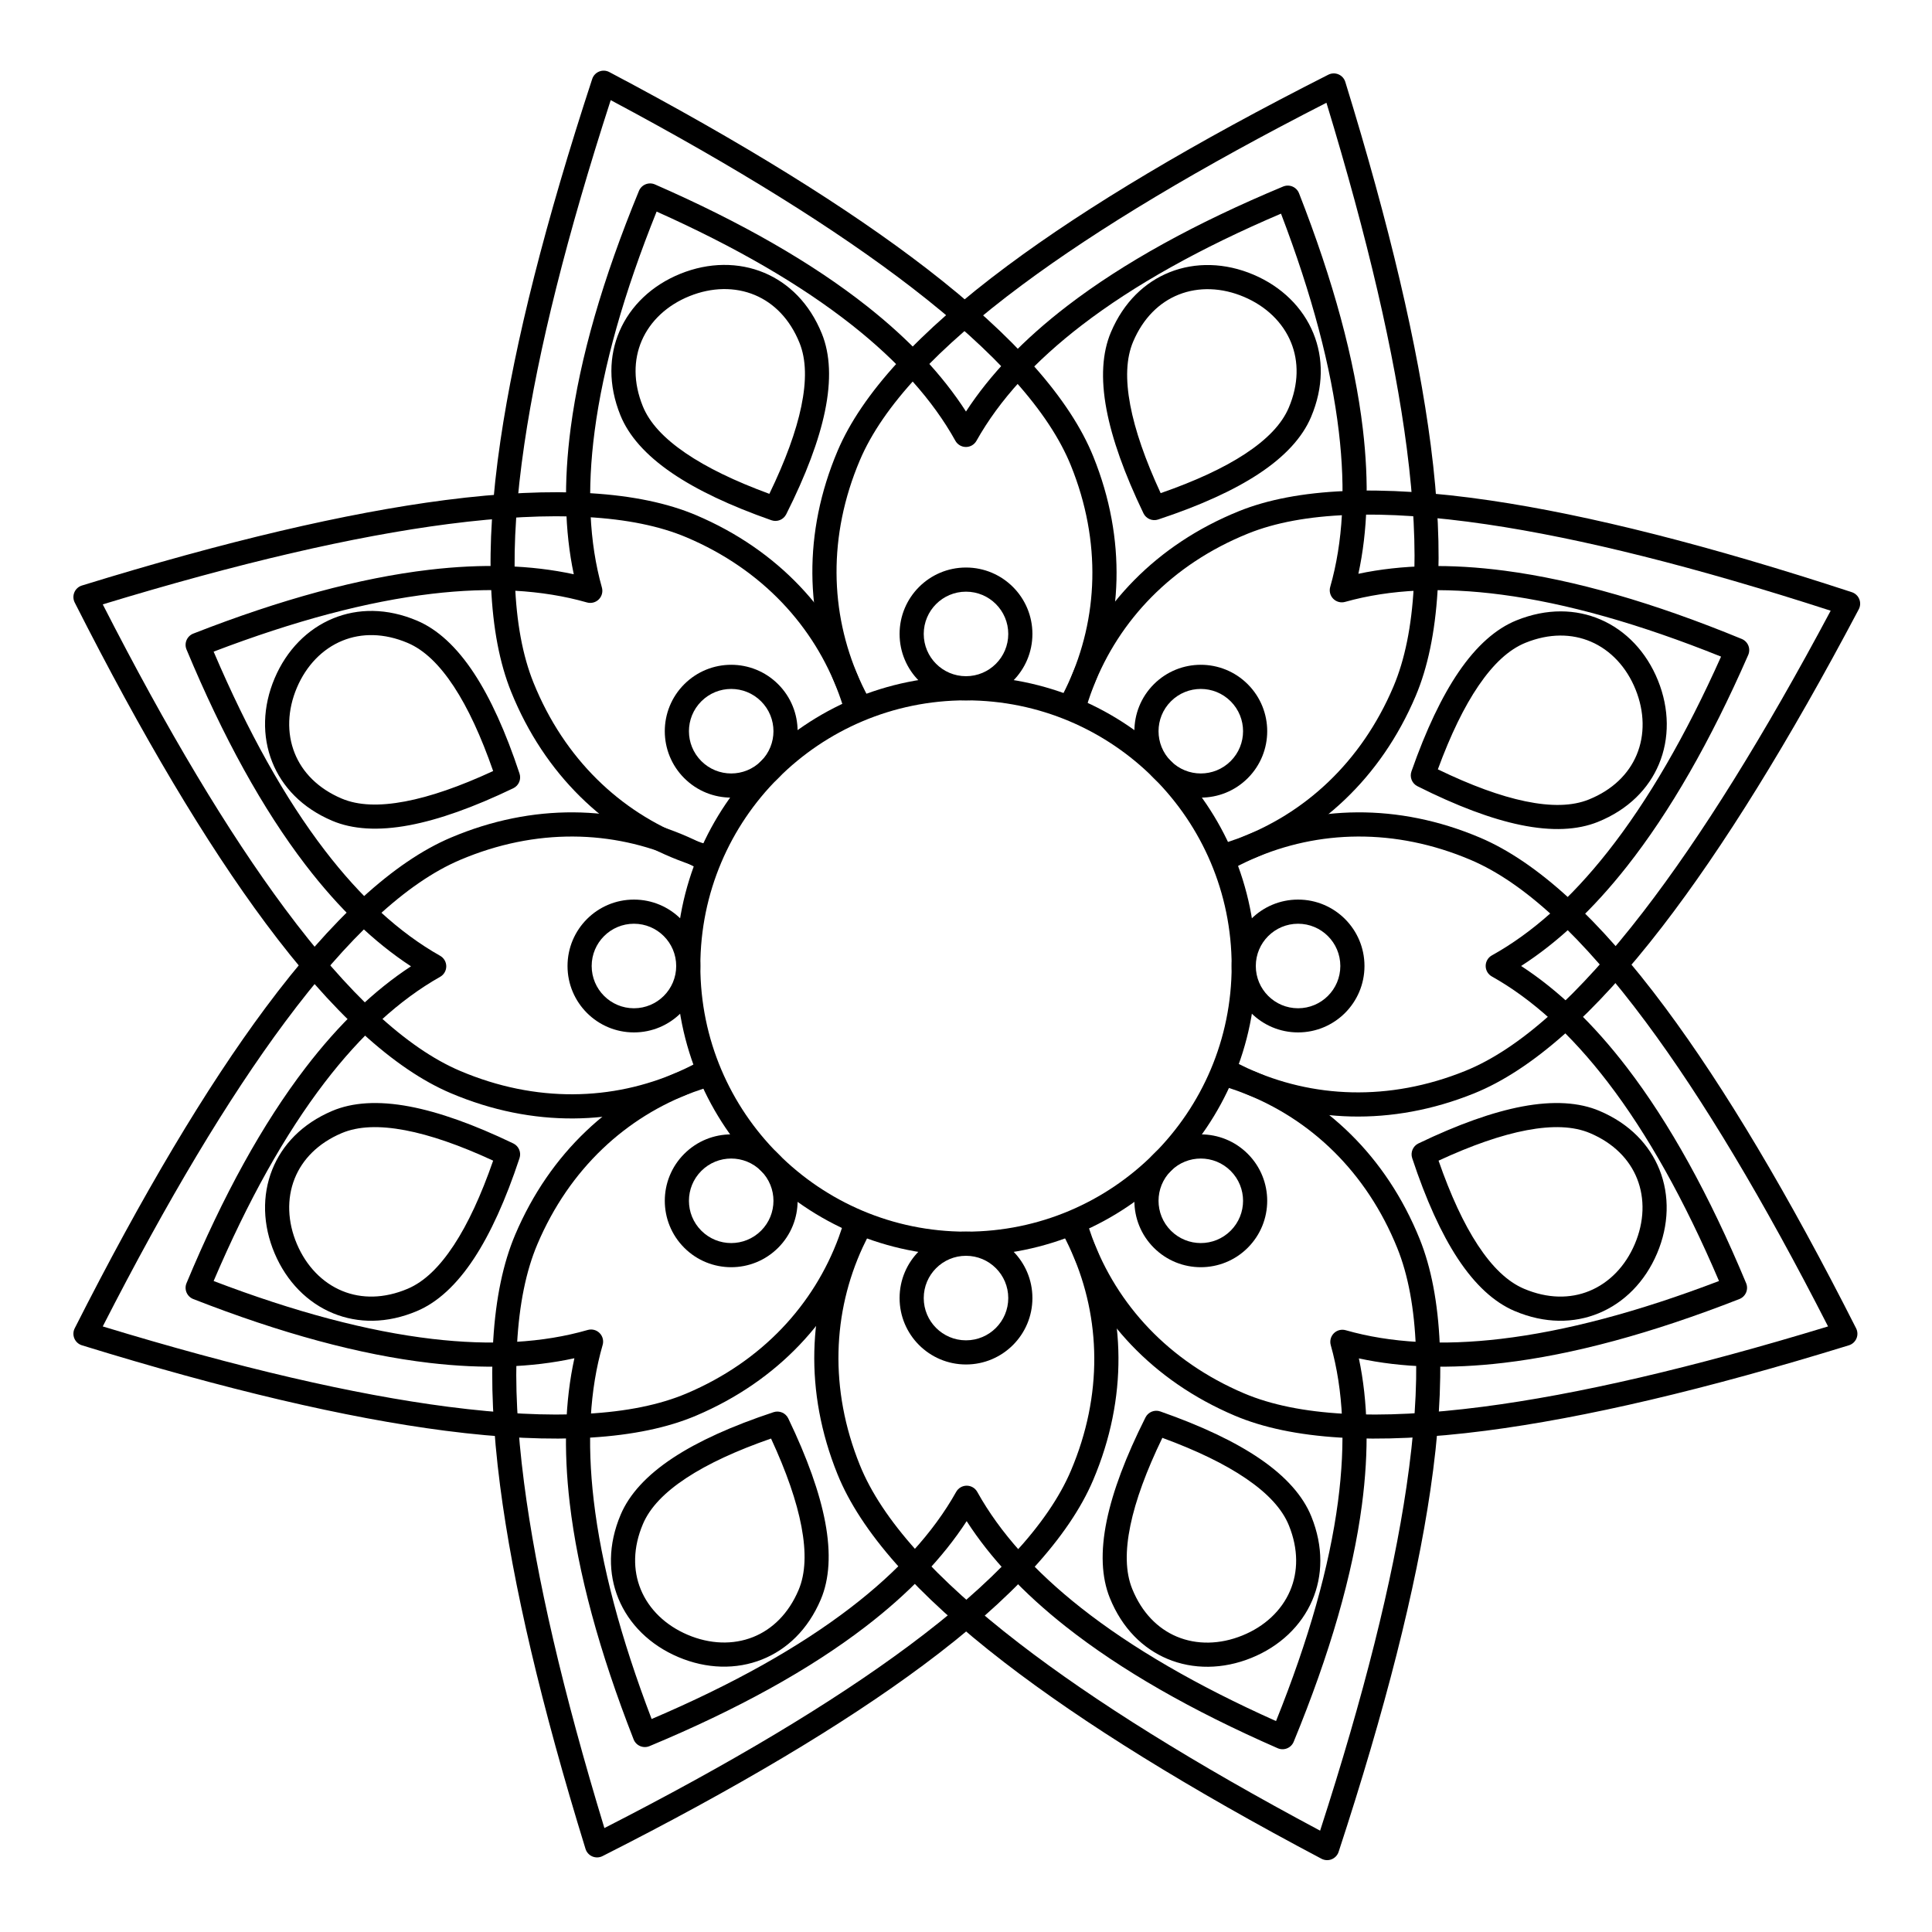 <svg xmlns="http://www.w3.org/2000/svg" width="160" height="160" viewBox="0 0 160 160" id="mandala"><g fill="none" fill-rule="evenodd" transform="translate(-880 -159)"><g fill="#000" transform="translate(880 159)"><path d="M47.518,47.558 C46.759,43.978 46.671,39.935 47.264,35.43 C48.024,29.661 49.905,23.12 52.915,15.809 C53.017,15.561 53.215,15.364 53.465,15.263 C53.714,15.162 53.994,15.166 54.24,15.274 C61.402,18.406 67.248,21.765 71.78,25.341 C75.303,28.12 78.04,31.036 79.999,34.081 C81.994,31.013 84.79,28.092 88.395,25.326 C93.012,21.784 98.967,18.488 106.264,15.447 C106.513,15.344 106.792,15.345 107.04,15.45 C107.287,15.555 107.482,15.756 107.58,16.006 C110.43,23.285 112.188,29.793 112.865,35.527 C113.391,39.983 113.264,43.98 112.496,47.518 C116.076,46.76 120.119,46.671 124.624,47.265 C130.393,48.025 136.934,49.905 144.244,52.915 C144.493,53.018 144.69,53.216 144.791,53.465 C144.891,53.715 144.887,53.994 144.78,54.241 C141.647,61.403 138.289,67.248 134.713,71.781 C131.934,75.304 129.018,78.04 125.973,79.999 C129.041,81.994 131.962,84.79 134.728,88.396 C138.269,93.012 141.565,98.967 144.606,106.265 C144.71,106.513 144.709,106.793 144.604,107.04 C144.499,107.288 144.298,107.483 144.048,107.581 C136.768,110.43 130.261,112.189 124.527,112.865 C120.071,113.391 116.074,113.264 112.536,112.496 C113.294,116.077 113.382,120.119 112.789,124.625 C112.028,130.393 110.148,136.934 107.138,144.245 C107.036,144.493 106.838,144.69 106.588,144.791 C106.339,144.892 106.059,144.888 105.813,144.78 C98.651,141.648 92.806,138.29 88.273,134.714 C84.75,131.935 82.014,129.019 80.055,125.974 C78.059,129.042 75.263,131.963 71.658,134.729 C67.041,138.27 61.086,141.566 53.789,144.607 C53.54,144.71 53.261,144.709 53.013,144.604 C52.766,144.499 52.571,144.299 52.473,144.048 C49.616,136.751 47.856,130.229 47.183,124.486 C46.661,120.024 46.793,116.023 47.569,112.484 C44.029,113.26 40.029,113.393 35.567,112.87 C29.824,112.197 23.302,110.437 16.005,107.581 C15.755,107.483 15.555,107.288 15.449,107.04 C15.344,106.793 15.343,106.513 15.447,106.265 C18.481,98.984 21.768,93.04 25.3,88.428 C28.061,84.824 30.976,82.026 34.037,80.026 C30.976,78.027 28.061,75.23 25.3,71.626 C21.768,67.014 18.481,61.07 15.447,53.789 C15.343,53.541 15.344,53.261 15.449,53.014 C15.555,52.766 15.755,52.571 16.005,52.473 C23.285,49.624 29.793,47.865 35.526,47.189 C39.983,46.663 43.98,46.79 47.518,47.558 Z M54.378,17.522 C51.668,24.264 49.955,30.32 49.247,35.691 C48.601,40.596 48.794,44.919 49.847,48.659 C49.945,49.008 49.846,49.383 49.59,49.639 C49.333,49.894 48.958,49.991 48.609,49.892 C44.907,48.834 40.624,48.601 35.761,49.175 C30.424,49.805 24.402,51.404 17.692,53.966 C20.537,60.633 23.6,66.116 26.888,70.41 C29.89,74.329 33.072,77.249 36.45,79.155 C36.764,79.333 36.958,79.666 36.958,80.026 C36.958,80.387 36.764,80.72 36.45,80.897 C33.073,82.804 29.89,85.725 26.888,89.644 C23.6,93.938 20.537,99.421 17.692,106.088 C24.419,108.656 30.454,110.257 35.8,110.884 C40.674,111.455 44.965,111.214 48.671,110.143 C49.021,110.042 49.398,110.139 49.655,110.397 C49.913,110.654 50.01,111.032 49.909,111.382 C48.839,115.088 48.599,119.379 49.17,124.253 C49.796,129.599 51.397,135.635 53.965,142.361 C60.649,139.51 66.142,136.439 70.44,133.142 C74.366,130.131 77.286,126.938 79.187,123.549 C79.364,123.233 79.699,123.037 80.061,123.038 C80.424,123.039 80.757,123.236 80.933,123.552 C82.804,126.918 85.668,130.111 89.512,133.144 C93.731,136.472 99.12,139.599 105.675,142.532 C108.385,135.79 110.098,129.734 110.806,124.363 C111.452,119.459 111.259,115.136 110.207,111.395 C110.109,111.046 110.208,110.672 110.464,110.416 C110.721,110.16 111.096,110.063 111.445,110.163 C115.147,111.22 119.43,111.453 124.293,110.879 C129.629,110.249 135.651,108.65 142.361,106.088 C139.509,99.405 136.439,93.911 133.141,89.613 C130.13,85.688 126.937,82.768 123.548,80.867 C123.232,80.69 123.036,80.355 123.037,79.993 C123.038,79.63 123.234,79.297 123.551,79.121 C126.917,77.251 130.11,74.386 133.143,70.542 C136.471,66.323 139.598,60.934 142.531,54.378 C135.789,51.668 129.734,49.956 124.363,49.248 C119.458,48.601 115.135,48.794 111.395,49.846 C111.046,49.944 110.671,49.846 110.415,49.589 C110.159,49.333 110.063,48.958 110.162,48.609 C111.22,44.907 111.452,40.624 110.878,35.761 C110.249,30.425 108.649,24.402 106.088,17.693 C99.404,20.544 93.911,23.615 89.613,26.913 C85.688,29.924 82.767,33.117 80.866,36.506 C80.689,36.822 80.355,37.018 79.992,37.017 C79.63,37.016 79.296,36.819 79.12,36.503 C77.25,33.137 74.386,29.944 70.542,26.911 C66.323,23.583 60.933,20.455 54.378,17.522 Z"></path><path d="M80,56 C93.255,56 104,66.745 104,80 C104,93.255 93.255,104 80,104 C66.745,104 56,93.255 56,80 C56,66.745 66.745,56 80,56 Z M80,58 C67.85,58 58,67.85 58,80 C58,92.15 67.85,102 80,102 C92.15,102 102,92.15 102,80 C102,67.85 92.15,58 80,58 Z"></path><path d="M110.005,6.187 C110.268,6.054 110.576,6.043 110.848,6.159 C111.119,6.274 111.326,6.503 111.412,6.784 C115.07,18.638 117.427,28.666 118.488,36.867 C119.673,46.029 119.229,52.954 117.237,57.647 C114.339,64.476 109.208,69.106 103.154,71.338 C102.617,71.536 102.073,71.715 101.523,71.875 C101.285,71.243 101.02,70.625 100.729,70.022 C101.314,69.858 101.893,69.671 102.462,69.462 C108.027,67.41 112.732,63.142 115.396,56.866 C117.288,52.408 117.63,45.826 116.504,37.123 C115.489,29.276 113.269,19.739 109.85,8.51 C99.396,13.851 90.994,18.879 84.644,23.599 C77.601,28.835 73.104,33.653 71.212,38.11 C68.548,44.387 68.746,50.736 71.136,56.164 C71.464,56.909 71.833,57.636 72.241,58.343 C71.605,58.569 70.982,58.825 70.373,59.105 C69.982,58.41 69.626,57.698 69.305,56.97 C66.706,51.065 66.473,44.158 69.371,37.329 C71.363,32.636 76.036,27.506 83.451,21.994 C90.087,17.061 98.937,11.79 110.005,6.187 Z"></path><path d="M102.608,42.331 C107.335,40.422 114.267,40.098 123.407,41.444 C131.588,42.648 141.574,45.179 153.362,49.043 C153.642,49.135 153.867,49.346 153.977,49.619 C154.088,49.892 154.072,50.2 153.934,50.461 C148.139,61.429 142.714,70.186 137.666,76.735 C132.025,84.052 126.814,88.635 122.088,90.545 C115.21,93.324 108.307,92.97 102.449,90.268 C101.94,90.033 101.439,89.781 100.947,89.511 C101.225,88.901 101.476,88.278 101.7,87.641 C102.218,87.933 102.747,88.203 103.286,88.452 C108.672,90.936 115.016,91.245 121.338,88.691 C125.828,86.877 130.724,82.464 136.082,75.514 C140.912,69.248 146.086,60.934 151.609,50.576 C140.441,46.96 130.944,44.575 123.116,43.422 C114.434,42.145 107.847,42.372 103.357,44.186 C97.035,46.74 92.686,51.37 90.538,56.898 C90.248,57.644 89.998,58.406 89.788,59.182 C89.183,58.896 88.563,58.636 87.929,58.403 C88.141,57.647 88.39,56.903 88.673,56.173 C91.011,50.159 95.73,45.11 102.608,42.331 Z"></path><path d="M102.932,69.305 C108.837,66.705 115.744,66.472 122.573,69.371 C127.266,71.362 132.396,76.036 137.908,83.45 C142.841,90.086 148.112,98.937 153.715,110.005 C153.848,110.268 153.859,110.576 153.743,110.847 C153.628,111.118 153.399,111.325 153.118,111.412 C141.264,115.07 131.236,117.426 123.035,118.487 C113.873,119.673 106.948,119.229 102.255,117.237 C95.426,114.338 90.796,109.208 88.564,103.154 C88.37,102.628 88.194,102.096 88.037,101.557 C88.67,101.321 89.288,101.058 89.892,100.77 C90.053,101.341 90.235,101.906 90.441,102.462 C92.492,108.026 96.76,112.732 103.036,115.396 C107.494,117.288 114.076,117.63 122.779,116.504 C130.626,115.489 140.163,113.269 151.392,109.849 C146.051,99.396 141.023,90.993 136.303,84.643 C131.067,77.601 126.249,73.104 121.792,71.212 C115.515,68.547 109.166,68.746 103.738,71.135 C103.022,71.451 102.322,71.804 101.64,72.194 C101.412,71.559 101.156,70.937 100.874,70.329 C101.545,69.955 102.232,69.613 102.932,69.305 Z"></path><path d="M101.588,87.953 C102.314,88.16 103.028,88.4 103.729,88.673 C109.743,91.01 114.792,95.73 117.571,102.608 C119.48,107.334 119.804,114.266 118.458,123.407 C117.254,131.588 114.723,141.573 110.859,153.361 C110.767,153.641 110.556,153.866 110.283,153.977 C110.01,154.087 109.702,154.071 109.441,153.934 C98.473,148.138 89.716,142.714 83.167,137.665 C75.85,132.025 71.267,126.814 69.357,122.087 C66.578,115.209 66.932,108.307 69.634,102.448 C69.874,101.927 70.133,101.415 70.41,100.911 C71.018,101.191 71.641,101.445 72.276,101.671 C71.979,102.198 71.704,102.737 71.45,103.286 C68.966,108.671 68.657,115.016 71.212,121.338 C73.025,125.827 77.438,130.724 84.388,136.081 C90.654,140.912 98.968,146.086 109.326,151.608 C112.942,140.44 115.327,130.943 116.48,123.115 C117.757,114.434 117.53,107.846 115.716,103.357 C113.162,97.035 108.532,92.686 103.004,90.537 C102.286,90.258 101.552,90.016 100.807,89.811 C101.044,89.313 101.262,88.805 101.462,88.287 Z"></path><path d="M59.218,89.867 L59.19,89.875 C58.598,90.04 58.015,90.228 57.44,90.44 C51.876,92.492 47.17,96.759 44.506,103.036 C42.614,107.493 42.272,114.075 43.398,122.778 C44.413,130.625 46.633,140.162 50.053,151.392 C60.506,146.051 68.909,141.023 75.259,136.302 C82.301,131.067 86.798,126.248 88.69,121.791 C91.355,115.514 91.156,109.165 88.766,103.737 C88.456,103.032 88.109,102.342 87.726,101.67 C88.361,101.444 88.984,101.19 89.593,100.91 C89.959,101.569 90.294,102.244 90.597,102.931 C93.197,108.837 93.43,115.744 90.531,122.573 C88.54,127.265 83.866,132.395 76.452,137.907 C69.816,142.841 60.965,148.112 49.897,153.715 C49.634,153.848 49.326,153.858 49.055,153.743 C48.784,153.628 48.577,153.399 48.49,153.117 C44.832,141.264 42.476,131.236 41.415,123.035 C40.229,113.872 40.673,106.947 42.665,102.254 C45.564,95.426 50.694,90.796 56.748,88.564 C57.303,88.359 57.865,88.175 58.434,88.011 C58.669,88.644 58.931,89.263 59.218,89.867 Z"></path><path d="M37.33,69.371 C44.158,66.472 51.065,66.705 56.971,69.305 C57.698,69.625 58.411,69.982 59.106,70.373 C58.825,70.982 58.57,71.605 58.342,72.24 C57.636,71.832 56.909,71.463 56.165,71.135 C50.737,68.746 44.388,68.547 38.111,71.212 C33.654,73.104 28.835,77.601 23.6,84.643 C18.879,90.993 13.851,99.396 8.51,109.849 C19.74,113.269 29.277,115.489 37.124,116.504 C45.827,117.63 52.409,117.288 56.866,115.396 C63.143,112.732 67.41,108.026 69.462,102.462 C69.672,101.893 69.859,101.314 70.022,100.728 C70.625,101.019 71.242,101.285 71.873,101.523 C71.715,102.074 71.536,102.617 71.338,103.154 C69.106,109.208 64.476,114.338 57.648,117.237 C52.955,119.229 46.03,119.673 36.867,118.487 C28.666,117.426 18.638,115.07 6.785,111.412 C6.503,111.325 6.274,111.118 6.159,110.847 C6.044,110.576 6.054,110.268 6.187,110.005 C11.79,98.937 17.061,90.086 21.995,83.45 C27.507,76.036 32.637,71.362 37.33,69.371 Z"></path><path d="M36.867,41.414 C46.03,40.229 52.955,40.673 57.648,42.665 C64.476,45.563 69.106,50.694 71.338,56.748 C71.547,57.313 71.734,57.887 71.901,58.467 C71.268,58.705 70.65,58.969 70.046,59.26 C69.877,58.644 69.682,58.037 69.462,57.44 C67.41,51.875 63.143,47.17 56.866,44.506 C52.409,42.614 45.827,42.272 37.124,43.398 C29.277,44.413 19.74,46.633 8.51,50.052 C13.851,60.506 18.879,68.908 23.6,75.258 C28.835,82.301 33.654,86.798 38.111,88.69 C44.388,91.354 50.737,91.156 56.165,88.766 C56.899,88.443 57.616,88.08 58.313,87.679 C58.538,88.315 58.791,88.939 59.069,89.548 C58.386,89.932 57.686,90.282 56.971,90.597 C51.065,93.196 44.158,93.429 37.33,90.531 C32.637,88.539 27.507,83.866 21.995,76.451 C17.061,69.815 11.79,60.965 6.187,49.897 C6.054,49.634 6.044,49.326 6.159,49.054 C6.274,48.783 6.503,48.576 6.785,48.49 C18.638,44.832 28.666,42.475 36.867,41.414 Z"></path><path d="M49.619,5.925 C49.892,5.814 50.2,5.83 50.461,5.968 C61.429,11.763 70.186,17.188 76.736,22.236 C84.053,27.877 88.636,33.088 90.545,37.814 C93.324,44.692 92.971,51.595 90.268,57.454 C90.021,57.99 89.754,58.516 89.469,59.034 C88.858,58.757 88.233,58.507 87.595,58.284 C87.905,57.739 88.191,57.183 88.452,56.616 C90.936,51.23 91.245,44.886 88.691,38.564 C86.877,34.074 82.465,29.178 75.515,23.82 C69.248,18.99 60.935,13.816 50.576,8.293 C46.961,19.461 44.575,28.958 43.423,36.786 C42.145,45.468 42.372,52.055 44.186,56.545 C46.741,62.867 51.37,67.216 56.898,69.364 C57.657,69.659 58.433,69.913 59.222,70.125 C58.934,70.73 58.671,71.349 58.436,71.982 C57.668,71.768 56.914,71.516 56.174,71.229 C50.16,68.891 45.111,64.172 42.332,57.294 C40.422,52.567 40.099,45.635 41.444,36.495 C42.648,28.314 45.18,18.328 49.044,6.54 C49.135,6.26 49.346,6.035 49.619,5.925 Z"></path></g><g fill="#000" transform="translate(160 159)"><g transform="translate(741.228 21.227)"><path d="M73.468 21.281C73.686 21.734 74.207 21.954 74.684 21.797 78.154 20.649 80.92 19.389 82.988 18.03 85.195 16.579 86.631 14.994 87.343 13.318 88.407 10.81 88.37 8.404 87.54 6.374 86.67 4.241 84.916 2.51 82.575 1.517 80.234.523 77.77.464 75.632 1.319 73.595 2.133 71.838 3.776 70.774 6.285 70.062 7.961 69.919 10.095 70.409 12.691 70.868 15.122 71.884 17.987 73.468 21.281zM74.893 19.613C77.776 18.61 80.109 17.529 81.89 16.359 83.699 15.169 84.919 13.91 85.502 12.536 86.331 10.583 86.335 8.711 85.689 7.13 85.009 5.465 83.621 4.133 81.793 3.358 79.966 2.582 78.044 2.508 76.374 3.176 74.788 3.81 73.444 5.113 72.615 7.066 72.032 8.44 71.973 10.192 72.374 12.32 72.77 14.413 73.612 16.843 74.893 19.613zM95.662 42.659C95.496 43.133 95.708 43.657 96.157 43.883 99.422 45.525 102.269 46.59 104.692 47.091 107.279 47.626 109.415 47.521 111.104 46.839 113.63 45.818 115.304 44.09 116.154 42.068 117.046 39.945 117.03 37.48 116.077 35.123 115.124 32.764 113.424 30.981 111.307 30.073 109.291 29.208 106.887 29.129 104.361 30.149 102.672 30.831 101.062 32.239 99.573 34.421 98.178 36.465 96.871 39.209 95.662 42.659zM97.849 42.487C100.596 43.816 103.011 44.701 105.097 45.133 107.218 45.571 108.971 45.543 110.354 44.984 112.322 44.189 113.648 42.868 114.31 41.293 115.006 39.636 114.966 37.712 114.222 35.872 113.479 34.031 112.172 32.62 110.519 31.911 108.949 31.238 107.077 31.209 105.11 32.004 103.726 32.563 102.446 33.76 101.225 35.549 100.024 37.308 98.902 39.622 97.849 42.487zM96.239 73.468C95.786 73.686 95.566 74.207 95.723 74.684 96.871 78.154 98.131 80.92 99.49 82.988 100.941 85.195 102.526 86.631 104.202 87.343 106.71 88.407 109.116 88.37 111.146 87.54 113.279 86.67 115.01 84.916 116.003 82.575 116.997 80.234 117.056 77.77 116.201 75.632 115.387 73.595 113.744 71.838 111.235 70.774 109.559 70.062 107.425 69.919 104.829 70.409 102.398 70.868 99.533 71.884 96.239 73.468zM97.907 74.893C98.91 77.776 99.991 80.109 101.161 81.89 102.351 83.699 103.61 84.919 104.984 85.502 106.937 86.331 108.809 86.335 110.39 85.689 112.055 85.009 113.387 83.621 114.162 81.793 114.938 79.966 115.012 78.044 114.344 76.374 113.71 74.788 112.407 73.444 110.454 72.615 109.08 72.032 107.328 71.973 105.2 72.374 103.107 72.77 100.677 73.612 97.907 74.893zM74.861 95.662C74.387 95.496 73.863 95.708 73.637 96.157 71.995 99.422 70.93 102.269 70.429 104.692 69.894 107.279 69.999 109.415 70.681 111.104 71.702 113.63 73.43 115.304 75.452 116.154 77.575 117.046 80.04 117.03 82.397 116.077 84.755 115.124 86.539 113.424 87.447 111.307 88.312 109.291 88.391 106.887 87.371 104.361 86.689 102.672 85.281 101.062 83.099 99.573 81.055 98.178 78.311 96.871 74.861 95.662zM75.033 97.849C73.704 100.596 72.819 103.011 72.387 105.097 71.949 107.218 71.977 108.971 72.536 110.355 73.331 112.322 74.652 113.648 76.227 114.31 77.884 115.006 79.808 114.966 81.648 114.222 83.489 113.479 84.9 112.172 85.609 110.519 86.282 108.949 86.311 107.077 85.516 105.11 84.957 103.726 83.76 102.446 81.971 101.225 80.212 100.024 77.898 98.902 75.033 97.849zM44.052 96.239C43.834 95.786 43.313 95.566 42.836 95.723 39.366 96.871 36.6 98.131 34.532 99.49 32.325 100.941 30.889 102.526 30.177 104.202 29.113 106.71 29.15 109.116 29.98 111.147 30.85 113.279 32.604 115.01 34.945 116.003 37.286 116.997 39.749 117.056 41.888 116.201 43.925 115.387 45.682 113.744 46.746 111.236 47.458 109.559 47.601 107.425 47.111 104.829 46.652 102.398 45.636 99.533 44.052 96.239zM42.627 97.907C39.744 98.909 37.411 99.992 35.63 101.161 33.821 102.35 32.601 103.61 32.018 104.984 31.189 106.937 31.185 108.809 31.831 110.391 32.511 112.055 33.899 113.387 35.727 114.162 37.554 114.938 39.476 115.012 41.146 114.344 42.732 113.71 44.076 112.407 44.905 110.454 45.488 109.08 45.547 107.328 45.145 105.2 44.75 103.107 43.908 100.677 42.627 97.907zM21.797 74.684C21.954 74.207 21.734 73.686 21.281 73.468 17.987 71.884 15.122 70.868 12.691 70.409 10.095 69.919 7.961 70.062 6.285 70.774 3.776 71.838 2.133 73.595 1.319 75.632.464 77.77.523 80.234 1.517 82.575 2.51 84.916 4.241 86.67 6.373 87.54 8.404 88.37 10.81 88.407 13.318 87.343 14.994 86.631 16.579 85.195 18.03 82.988 19.389 80.92 20.649 78.154 21.797 74.684zM19.613 74.893C16.843 73.612 14.413 72.77 12.32 72.374 10.192 71.973 8.44 72.032 7.066 72.615 5.113 73.444 3.81 74.788 3.176 76.374 2.508 78.044 2.582 79.966 3.358 81.793 4.133 83.621 5.465 85.009 7.13 85.689 8.711 86.335 10.583 86.331 12.536 85.502 13.91 84.919 15.169 83.699 16.359 81.89 17.529 80.109 18.61 77.776 19.613 74.893zM21.281 44.052C21.734 43.834 21.954 43.313 21.797 42.836 20.649 39.366 19.389 36.6 18.03 34.532 16.579 32.325 14.994 30.889 13.318 30.177 10.81 29.113 8.404 29.15 6.373 29.98 4.241 30.85 2.51 32.604 1.517 34.945.523 37.286.464 39.75 1.319 41.888 2.133 43.925 3.776 45.682 6.285 46.746 7.961 47.458 10.095 47.601 12.691 47.111 15.122 46.652 17.987 45.636 21.281 44.052zM19.613 42.627C18.61 39.744 17.529 37.411 16.359 35.63 15.169 33.821 13.91 32.601 12.536 32.018 10.583 31.189 8.711 31.185 7.13 31.831 5.465 32.511 4.133 33.899 3.358 35.727 2.582 37.554 2.508 39.476 3.176 41.146 3.81 42.732 5.113 44.076 7.066 44.905 8.44 45.488 10.192 45.547 12.32 45.145 14.413 44.75 16.843 43.908 19.613 42.627zM42.659 21.858C43.133 22.024 43.657 21.812 43.883 21.363 45.525 18.098 46.59 15.251 47.091 12.828 47.626 10.241 47.521 8.105 46.839 6.416 45.818 3.89 44.09 2.216 42.068 1.366 39.945.474 37.48.49 35.123 1.443 32.764 2.396 30.981 4.096 30.073 6.213 29.208 8.229 29.129 10.633 30.149 13.159 30.831 14.848 32.239 16.458 34.421 17.947 36.465 19.342 39.209 20.649 42.659 21.858zM42.487 19.671C43.816 16.924 44.701 14.509 45.133 12.423 45.571 10.302 45.543 8.549 44.984 7.166 44.189 5.198 42.868 3.872 41.293 3.21 39.636 2.514 37.712 2.554 35.872 3.298 34.031 4.041 32.62 5.348 31.911 7.001 31.238 8.571 31.209 10.443 32.004 12.41 32.563 13.794 33.76 15.074 35.549 16.295 37.308 17.496 39.622 18.618 42.487 19.671z"></path></g><g fill-rule="nonzero" transform="translate(720)"><path d="M80,47 C76.962,47 74.5,49.462 74.5,52.5 C74.5,55.538 76.962,58 80,58 C83.038,58 85.5,55.538 85.5,52.5 C85.5,49.462 83.038,47 80,47 Z M80,49 C81.933,49 83.5,50.567 83.5,52.5 C83.5,54.433 81.933,56 80,56 C78.067,56 76.5,54.433 76.5,52.5 C76.5,50.567 78.067,49 80,49 Z"></path><path d="M99.445,55.055 C96.408,55.055 93.945,57.517 93.945,60.555 C93.945,63.592 96.408,66.055 99.445,66.055 C102.483,66.055 104.945,63.592 104.945,60.555 C104.945,57.517 102.483,55.055 99.445,55.055 Z M99.445,57.055 C101.378,57.055 102.945,58.622 102.945,60.555 C102.945,62.488 101.378,64.055 99.445,64.055 C97.512,64.055 95.945,62.488 95.945,60.555 C95.945,58.622 97.512,57.055 99.445,57.055 Z" transform="rotate(45 99.445 60.555)"></path><path d="M107.5,74.5 C104.462,74.5 102,76.962 102,80 C102,83.038 104.462,85.5 107.5,85.5 C110.538,85.5 113,83.038 113,80 C113,76.962 110.538,74.5 107.5,74.5 Z M107.5,76.5 C109.433,76.5 111,78.067 111,80 C111,81.933 109.433,83.5 107.5,83.5 C105.567,83.5 104,81.933 104,80 C104,78.067 105.567,76.5 107.5,76.5 Z" transform="rotate(90 107.5 80)"></path><path d="M99.445,93.945 C96.408,93.945 93.945,96.408 93.945,99.445 C93.945,102.483 96.408,104.945 99.445,104.945 C102.483,104.945 104.945,102.483 104.945,99.445 C104.945,96.408 102.483,93.945 99.445,93.945 Z M99.445,95.945 C101.378,95.945 102.945,97.512 102.945,99.445 C102.945,101.378 101.378,102.945 99.445,102.945 C97.512,102.945 95.945,101.378 95.945,99.445 C95.945,97.512 97.512,95.945 99.445,95.945 Z" transform="rotate(135 99.445 99.445)"></path><path d="M80,102 C76.962,102 74.5,104.462 74.5,107.5 C74.5,110.538 76.962,113 80,113 C83.038,113 85.5,110.538 85.5,107.5 C85.5,104.462 83.038,102 80,102 Z M80,104 C81.933,104 83.5,105.567 83.5,107.5 C83.5,109.433 81.933,111 80,111 C78.067,111 76.5,109.433 76.5,107.5 C76.5,105.567 78.067,104 80,104 Z" transform="rotate(180 80 107.5)"></path><path d="M60.555,93.945 C57.517,93.945 55.055,96.408 55.055,99.445 C55.055,102.483 57.517,104.945 60.555,104.945 C63.592,104.945 66.055,102.483 66.055,99.445 C66.055,96.408 63.592,93.945 60.555,93.945 Z M60.555,95.945 C62.488,95.945 64.055,97.512 64.055,99.445 C64.055,101.378 62.488,102.945 60.555,102.945 C58.622,102.945 57.055,101.378 57.055,99.445 C57.055,97.512 58.622,95.945 60.555,95.945 Z" transform="rotate(-135 60.555 99.445)"></path><path d="M52.5,74.5 C49.462,74.5 47,76.962 47,80 C47,83.038 49.462,85.5 52.5,85.5 C55.538,85.5 58,83.038 58,80 C58,76.962 55.538,74.5 52.5,74.5 Z M52.5,76.5 C54.433,76.5 56,78.067 56,80 C56,81.933 54.433,83.5 52.5,83.5 C50.567,83.5 49,81.933 49,80 C49,78.067 50.567,76.5 52.5,76.5 Z" transform="rotate(-90 52.5 80)"></path><path d="M60.555,55.055 C57.517,55.055 55.055,57.517 55.055,60.555 C55.055,63.592 57.517,66.055 60.555,66.055 C63.592,66.055 66.055,63.592 66.055,60.555 C66.055,57.517 63.592,55.055 60.555,55.055 Z M60.555,57.055 C62.488,57.055 64.055,58.622 64.055,60.555 C64.055,62.488 62.488,64.055 60.555,64.055 C58.622,64.055 57.055,62.488 57.055,60.555 C57.055,58.622 58.622,57.055 60.555,57.055 Z" transform="rotate(-45 60.555 60.555)"></path></g></g></g></svg>